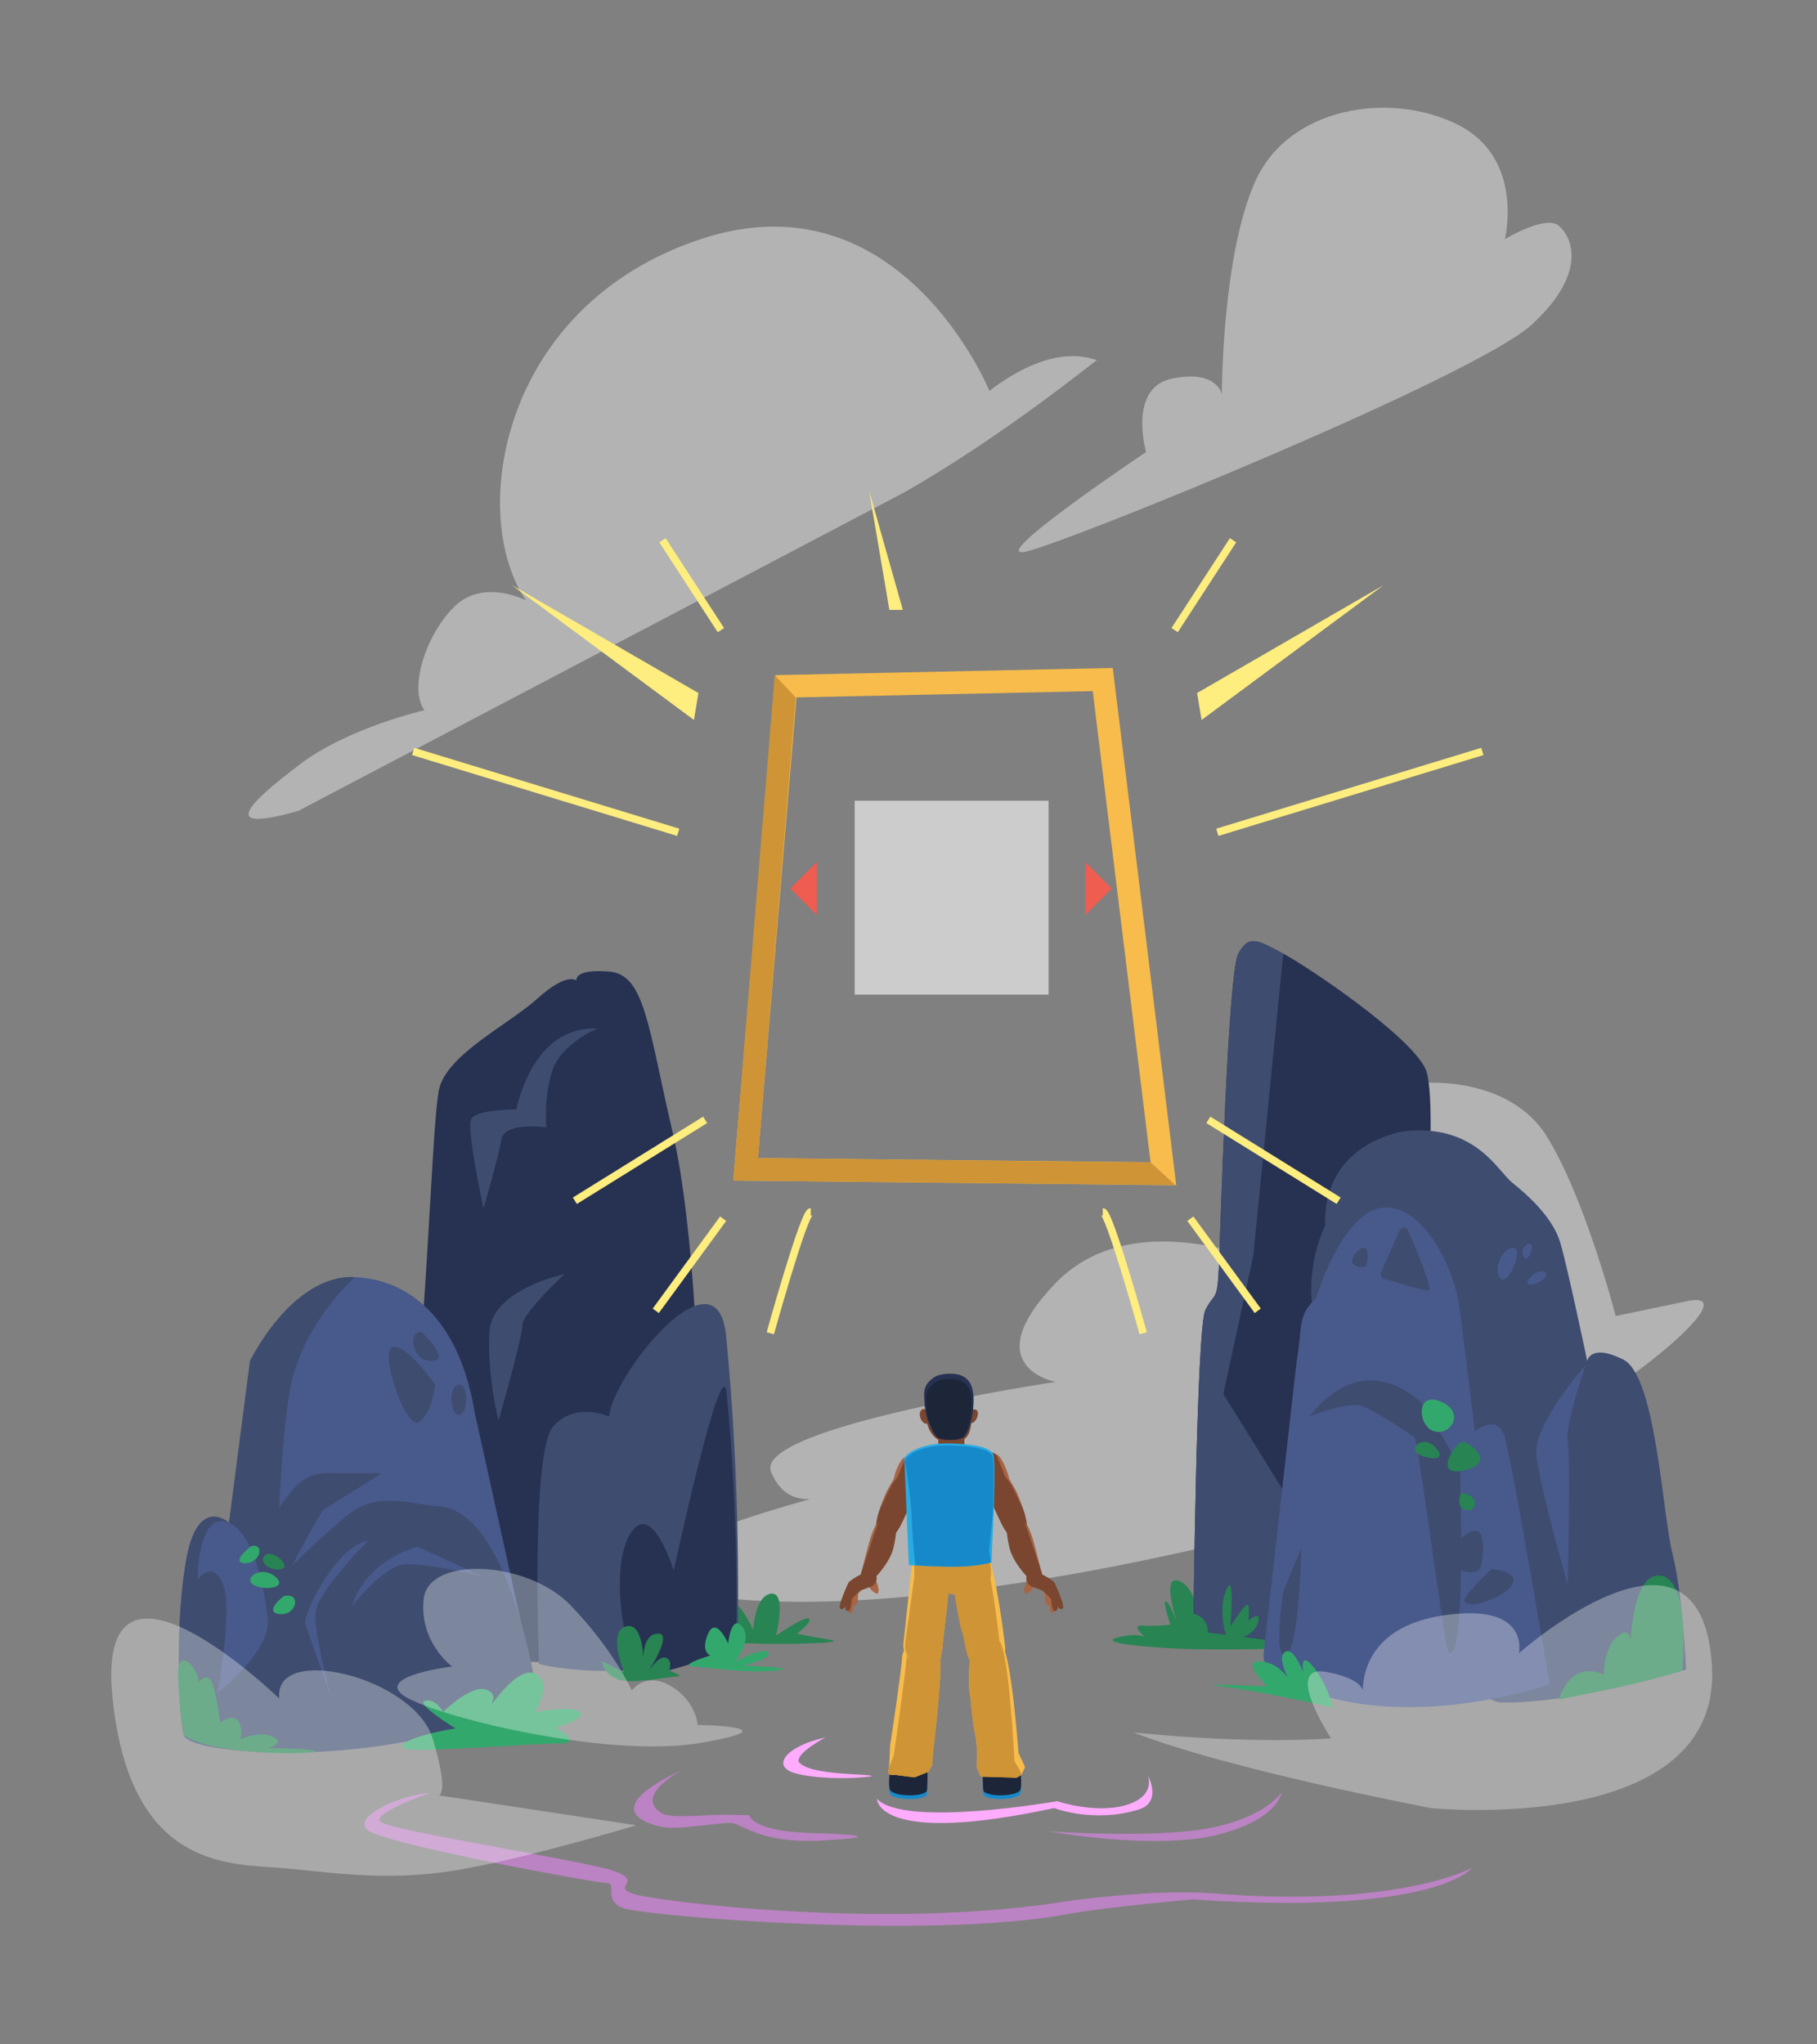 <svg xmlns="http://www.w3.org/2000/svg" xmlns:xlink="http://www.w3.org/1999/xlink" viewBox="0 0 960 1080" width="1280" height="1440" xmlns:v="https://vecta.io/nano"><rect x="0" y="0" width="960" height="1080" fill="#808080" stroke="none"/><style><![CDATA[.B{fill:#fff}.C{stroke-width:4}.D{stroke:#feed7f}.E{stroke-miterlimit:10}.F{fill:#7a462f}.G{fill:#3e4c6f}.H{fill:#288453}.I{fill:#f7bc4b}.J{fill:#ce9436}.K{fill-opacity:.4}.L{fill:#273252}.M{fill:#48598b}.N{fill:#a96443}.O{fill:#33a86d}.P{fill:#feed7f}.Q{fill:#1689cb}.R{fill:#1d2538}]]></style><defs><clipPath id="A"><path d="M0 0h960v1080H0z"/></clipPath><path id="B" d="M470.29 935.78s-1.19 9.89 0 11.87 5.93 2.77 10.68 2.77 8.31-1.19 8.7-2.37c.4-1.19.4-11.08.4-11.08s-7.12-7.52-19.78-1.19z"/><path id="C" d="M538.99 935.78s1.19 9.89 0 11.87-5.93 2.77-10.68 2.77-8.31-1.19-8.7-2.37c-.4-1.19-.4-11.08-.4-11.08s7.12-7.52 19.78-1.19z"/></defs><g clip-path="url(#A)"><g class="B K"><path d="M542.29 291.34c23.34-5.41 237.36-92.57 267.03-119.87s21.36-46.29 14.24-52.22-28.48 7.12-28.48 7.12 10.68-42.73-24.92-60.53-89.01-9.49-106.81 29.67-17.8 112.75-17.8 112.75-2.37-13.05-26.11-8.31-13.91 38.84-13.91 38.84-86.58 57.96-63.24 52.55zM157.65 428.36l319.41-167.87c52.31-29.5 103.89-71.66 102.7-70.47-1.19 1.18-20.14-11.54-57.02 16.43 0 0-47.09-115.28-152.84-80.02S247.18 272 277.88 317.2c0 0-22.51-11.94-37.99 3.43-15.48 15.38-23.88 43.83-15.61 54.54 0 0-40.38 9.36-65.37 28.27-24.98 18.9-46.4 37.82-1.26 24.92zm659.58 171.95c-20.57-33.23-74.37-34.81-107.6-17.41-33.23 17.41-33.23 87.03-33.23 87.03s-75.96-36.4-118.68 7.91c-42.73 44.31 0 52.22 0 52.22S397.9 753.8 407.39 777.53s33.23 11.08 33.23 11.08-170.9 42.73-60.13 55.38 291.16-31.65 371.87-58.55c80.7-26.9 177.23-106.02 139.25-98.11l-37.98 7.91s-15.83-61.7-36.4-94.93z"/></g><path d="M226.99 947.25s-30.07 10.29-26.11 15.03 107.6 20.57 123.43 26.11c15.82 5.54-.79 7.91 9.49 11.87 10.29 3.96 135.3 19.78 231.03 3.96 0 0 45.6-6.46 76.35-3.96 97.32 7.91 136.48-13.45 136.48-13.45s-18.59 25.32-147.56 16.62c0 0-44.39 3.81-66.86 7.91-73.58 13.45-221.54.79-233.41-3.16s-3.16-13.45-9.49-13.45-116.31-20.57-125.8-27.69c-9.49-7.13 17.42-19 32.45-19.79z" fill="#bb83c3"/><path d="M436.13 917.85s-15.03 7.91-14.24 12.66c4.75 7.91 40.88 6.33 38.51 7.91-14.51 1.85-31.38.79-40.09-1.58-13.07-3.57-5.54-14.25 15.82-18.99z" fill="#ffacff"/><g fill="#bb83c3"><path d="M553.76 967.43s54.59 3.96 84.66-1.58 38.77-18.99 38.77-18.99-1.85 14.77-35.08 22.68-88.35-2.11-88.35-2.11zm-193.58-32.18s-25.71 13.26-10.55 22.68c5.13 3.19 26.3.29 36.67.78 3.12.15 6.32.21 9.5.21 0 0 1.39 8.55 32.58 9.41 20.59.56 40.73 2.05 6.49 3.96s-42.79-9.27-48.91-9.28c-8.67-.02-28.84 4.22-37.91 1.79-35.35-9.5 12.13-29.55 12.13-29.55z"/></g><path d="M606.39 937.76s4.86 10.94-11.35 15.8-36.47-2.03-36.47-2.03-80.63 14.18-95.22-1.22c0 0-.41 25.12 93.6 4.86 0 0 20.66 8.1 44.57.81 12.89-3.92 4.87-18.22 4.87-18.22z" fill="#ffacff"/><g class="H"><path d="M634.73 860.35s-2.11-22.15-12.13-25.32.53 25.85.53 25.85-4.22-13.19-6.86-14.77 2.11 12.13 2.11 12.13-6.86 1.05-14.24.53c-7.38-.53.53 5.8.53 5.8s-4.22-2.11-14.24.53 11.08 4.75 30.59 5.8c19.52 1.05 91.25.53 71.74-3.69s-58.03-6.86-58.03-6.86zm-265.32 8.97s4.75-31.65 13.71-26.9 14.77 18.46 14.77 18.46 1.05-17.93 9.49-18.99c8.44-1.05 2.64 22.15 2.64 22.15s15.3-10.55 17.41-8.97-6.33 7.91-6.33 7.91 3.69 1.05 16.88 3.16-27.96 2.64-38.51 2.11c-10.55-.51-30.06 1.07-30.06 1.07z"/></g><path d="M369.41 745.89s-1.58-94.95-14.24-148.75-14.24-82.29-33.23-83.87-17.41 4.75-17.41 4.75-4.75-4.75-20.57 9.49-49.05 30.07-52.22 49.05c-3.16 18.99-4.75 80.7-11.08 156.66s-7.91 139.25-7.91 139.25 85.45 10.29 128.18 3.96c42.72-6.32 28.48-130.54 28.48-130.54z" class="L"/><path d="M372.92 874.53c2.64-.83 17.1-.52 17.06-3.29-.3-21.55 1.58-83.93-6.33-165.39-4.71-48.54-59.99 20.55-61.87 42.47 0 0-17.58-8.18-29.53 5.26s-7.47 125.45-7.47 125.45 39.64 10.75 88.14-4.5z" class="G"/><path d="M375.06 875.93c2.19-.69 14.16-.43 14.13-2.72-.25-17.85 1.31-69.53-5.24-137-2.44-25.13-27.99 93.55-27.99 93.55s-11.72-38.77-23.27-18.99-1.26 69.63 5.86 71.21-3.67 6.59 36.51-6.05z" class="L"/><path d="M283.96 896.22l-33.23-150.33c-7.12-43.52-30.07-69.63-63.3-71.21s-49.85 44.31-49.85 44.31l-16.62 85.45s-15.82-14.24-22.15 17.41-4.75 83.87-1.58 94.95c3.17 11.07 117.1 18.98 186.73-20.58z" class="M"/><path d="M283.96 896.22s-14.24-98.11-52.22-100.48c-13.96-.87-32.59-8.26-48.26 4.75-19.97 16.58-37.19 34.81-37.19 34.81s.79-68.04 7.12-102.07c6.33-34.02 34.02-58.55 34.02-58.55-33.23-1.58-55.38 44.31-55.38 44.31l-11.08 85.45s-15.82-14.24-22.15 17.41-4.75 83.87-1.58 94.95c3.16 11.07 117.09 18.98 186.72-20.58z" class="G"/><path d="M630.51 861.41s1.58-159.82 6.33-169.32 6.33-3.96 7.12-22.15 4.75-155.87 10.29-166.15 10.29-7.12 23.74 0 67.25 43.52 75.16 60.92c7.91 17.41-3.96 140.04-3.96 140.04l-17.41 169.32-101.27-12.66h0z" class="L"/><g class="G"><path d="M630.51 861.41s1.58-159.82 6.33-169.32 6.33-3.96 7.12-22.15 4.75-155.87 10.29-166.15 10.29-7.12 23.74 0L662.15 663.6l-15.82 72.79 85.45 137.67-101.27-12.65h0zm62.5-174.07s-2.3-19.65 7.12-39.96c-1.25-41.57 37.2-49.31 42.73-49.85 36.79-3.56 48.26 20.97 56.18 27.3 7.91 6.33 21.36 18.2 25.32 31.65s14.24 62.51 14.24 62.51 1.58-9.49 18.99-.79 20.57 80.7 26.11 102.86c5.54 22.15 7.12 60.92 7.12 60.92s-59.34 18.2-97.32 17.41c-37.98-.8-100.49-212.05-100.49-212.05z"/></g><path d="M888.84 882.37s4.75-46.29-10.68-49.85-16.62 34.42-16.62 34.42 0-8.31-7.12-2.37c-7.12 5.93-7.12 20.18-7.12 20.18-17.8-8.31-23.74 13.05-23.74 13.05s49.85-9.49 65.28-15.43z" class="H"/><g class="M"><path d="M673.24 884.57c-3.91-2.37-6.06-6.83-5.59-11.38l17.44-154.21c3.16-17.41 0-23.74 10.29-33.23 0 0 12.66-42.73 33.23-47.47 20.57-4.75 39.56 28.48 42.73 53.8l7.91 64.09s11.87-10.29 15.82 3.16c3.96 13.45 23.74 130.55 23.74 130.55s-86.87 30.19-145.57-5.31zM837.8 721.1s-11.08 31.78-9.49 40.22c1.58 8.44 0 75.96 0 75.96s-15.03-52.48-16.62-68.84c-1.58-16.35 26.11-47.34 26.11-47.34zm-45.15-56.27c-3.98 7.8 1.17 17.85 6.98 4.62s-3-12.42-6.98-4.62zm12.21-5.33c-1.73 3.58 1.37 8.63 3.8 2.52 2.44-6.11-2.08-6.09-3.8-2.52zm9.21 17.29c6.33-3.56 1.19-7.91-4.35-3.16-5.54 4.74-1.98 6.72 4.35 3.16z"/></g><g class="G"><path d="M788.35 828.97s-1.19 0-11.87 11.87 14.24 5.93 21.36-2.37c7.13-8.32-9.49-9.5-9.49-9.5zm-6.72 0c-2.37 3.56-17.8.79-15.43-7.12s9.89-13.85 14.24-13.05c4.35.78 3.56 16.61 1.19 20.17zm-59.91-160.24c-1.12 1.68-8.39.37-7.27-3.36s4.66-6.53 6.71-6.15 1.68 7.83.56 9.51zm-34.25 149.16s-.79 52.22-7.91 56.18-1.58-33.23-1.58-33.23l9.49-22.95h0zm52.01-167.91l-9.79 22.25c-.58 1.31.11 2.83 1.48 3.25 6.01 1.86 20.73 6.32 23.55 6.32 2.74 0-6.46-21.77-10.85-31.82-.83-1.91-3.54-1.91-4.39 0z"/></g><g class="M"><path d="M141.54 855.87s-3.96-44.31-20.57-51.43c-16.62-7.12-16.62 30.07-16.62 30.07s7.91-11.08 13.45 2.37-3.16 57.76-3.16 57.76 27.69-21.37 26.9-38.77zm53.01-41.94s-26.11 26.11-27.69 37.19 8.7 47.47 8.7 47.47l-14.24-40.35c-1.58-5.54 16.61-41.93 33.23-44.31z"/></g><g class="G"><path d="M201.67 778.33l-31.09 19.43s-18.34 30.65-17.96 35.16c.79 9.49 3.96 26.11 3.96 26.11s-22.15-20.57-13.45-53.01c1.87-6.99 7.91-14.84 12.88-20.42 4.22-4.74 10.3-7.41 16.65-7.38l29.01.11h0zm21.36-74.37s15.82 15.03 4.75 15.03c-11.08 0-11.87-17.41-4.75-15.03zm18.99 27.69c-5.54 1.58-3.96 16.62.79 15.82s4.75-17.4-.79-15.82zm-12.07-.08s-1.94 16.11-8.87 19.75-20.96-37.91-13.58-39.7c7.38-1.8 22.45 19.95 22.45 19.95z"/></g><path d="M185.85 848.75s15.82-20.57 26.9-22.15 42.73 6.33 42.73 6.33l-34.81-15.82c-.01-.01-26.91 6.32-34.82 31.64z" class="M"/><g class="G"><path d="M691.82 748.26s17.8-7.12 26.11-5.93c4.09.58 17.08 8.64 29.23 16.67 2.34 1.55 16.03 112.39 18.24 113.88 9.62 6.5 5.93-97.32 5.93-97.32s-17.8-33.23-21.36-35.6c-3.55-2.38-29.66-27.3-58.15 8.3zM315.6 543.34s-18.99 7.91-23.74 22.15-3.16 30.07-3.16 30.07-22.15-3.16-23.74 6.33c-1.58 9.49-9.49 36.4-9.49 36.4s-9.49-42.73-6.33-47.47c3.16-4.75 23.74-4.75 23.74-4.75s7.91-44.31 42.72-42.73zM298.2 673.1s-22.15 20.57-22.15 26.9-12.66 50.64-12.66 50.64-6.33-25.32-4.75-47.47c1.58-22.16 39.56-30.07 39.56-30.07z"/></g><g class="H"><path d="M637.89 864.57s2.11-8.44-5.8-11.6-4.75 5.27-4.75 5.27 3.17 7.91 10.55 6.33zm10.02 0s-4.75-14.24 0-24.79 2.11 19.52 2.11 19.52 7.38-11.6 8.97-11.6.53 8.44.53 8.44 6.86-5.8 5.27.53c-1.58 6.32-8.97 10.54-16.88 7.9z"/></g><path d="M375.21 874.59s-5.27-2.11-1.05-11.6 10.55 5.27 10.55 5.27 1.58-15.82 7.38-8.97c5.8 6.86-3.69 18.46-3.69 18.46s14.77-7.91 17.41-4.75-13.19 6.86-13.19 6.86 32.18 1.05 17.41 2.64-35.34-1.58-43.78-2.11c-8.45-.52 8.96-5.8 8.96-5.8z" class="O"/><path d="M326.68 887.25c-7.38-2.64-8.44-8.44-8.97-9.49s12.13 5.8 12.13 5.8-8.97-21.1.53-24.26c9.49-3.16 9.49 17.41 9.49 17.41s-.53-13.71 7.91-13.71-6.86 22.68-6.86 22.68 6.33-11.08 10.55-10.02c4.22 1.05 2.11 6.86 2.11 6.86s8.44 3.16 4.22 3.16c-4.21-.01-23.72 4.21-31.11 1.57z" class="H"/><g class="O"><path d="M704.35 902.02s-3.16-12.66-10.55-21.63c-7.38-8.97-5.27 3.16-5.27 3.16s-5.27-14.77-10.02-10.55 6.33 21.1 6.33 21.1-5.27-14.77-17.93-16.35 2.64 13.19 2.64 13.19-42.2-2.11-23.74 0c18.45 2.11 58.54 11.08 58.54 11.08zM240.7 913.1s-22.02-13.45-16.09-14.64 9.49 5.93 9.49 5.93 14.24-14.24 22.55-11.87 1.19 10.68 1.19 10.68 15.43-23.74 24.92-18.99 0 20.18 0 20.18 20.18-3.56 23.74 0-13.05 8.31-13.05 8.31 15.43 8.31 2.37 8.31c-13.05 0-68.7 4.35-79.38 3.16-10.68-1.18 1.71-7.51 24.26-11.07zm517.19-156.92c-8.7-2.37-10.29-21.36 3.16-15.82 13.46 5.53 5.54 18.19-3.16 15.82z"/></g><g class="H"><path d="M772.8 761.71c-3.65 0-16.43 18.99.91 15.03s2.74-15.03-.91-15.03zm-.67 26.91s7.91.79 7.12 6.33-11.87 3.16-7.12-6.33zm-14.24-24.53c-6.33-6.33-15.03 1.58-7.12 4.75 7.91 3.16 13.45 1.58 7.12-4.75zM97.23 916.79s-2.77-15.43-3.16-31.25 9.89-5.93 11.08 3.16c0 0 5.54-8.31 8.31 4.75 2.77 13.05 2.77 16.62 2.77 16.62s7.12-5.54 9.89-.4.79 9.1.79 9.1 10.68-4.75 17.41-1.19-2.77 5.93-2.77 5.93 20.97 0 24.92 1.58c3.95 1.59-52.23 3.17-69.24-8.3zm42.9-90.2c-3.7-3.96 1.48-9.1 8.14-2.77s-4.44 6.73-8.14 2.77z"/></g><g class="O"><path d="M133.01 836.48c-3.7-3.96 6.22-9.49 12.88-3.16s-9.18 7.12-12.88 3.16zm16.84 6.73s-11.08 8.7-1.98 9.49 11.47-11.86 1.98-9.49zm-17.01-26.51c7.52-1.19 4.35 9.49-3.56 9.1-7.92-.39 3.56-9.1 3.56-9.1z"/></g><g opacity=".8" class="B K"><path d="M368.62 911.25s-.79-12.66-14.24-20.57-20.57 2.37-20.57 2.37-9.49-21.36-32.44-45.1-75.16-26.11-77.54-3.16 15.03 35.6 15.03 35.6-39.56 4.75-26.11 15.03 106.81 34.02 157.45 25.32-1.58-9.49-1.58-9.49z"/></g><g opacity=".8" class="B K"><path d="M598.86 915.21s56.97 6.33 104.44 3.16c0 0-26.08-39.49-2.38-35.1s19.26 13.5 19.26 13.5-5.34-35.93 41.67-43.28 40.65 19.86 40.65 19.86 96.03-84.91 101.97 6.21-148.41 75.63-148.41 75.63-107.37-20.4-157.2-39.98z"/></g><g opacity=".8" class="B K"><path d="M336.18 964.26l-104.44-15.82s5.93-.01-3.16-30.07c-9.75-32.21-84.38-50.68-81-21.02 0 0-97.86-94.94-88.12-.31 8.7 84.52 54.74 87.52 83.67 89.38 26.6 1.71 57.72 8.28 98.11 1.58 35.86-5.95 94.94-23.74 94.94-23.74z"/></g><path d="M621.47 626.16l-234.06-2.52 22.35-266.98 178.16-3.79 33.55 273.29h0zm-221.02-14.38l207.44 2.23-30.55-248.91-156.52 3.33-20.37 243.35h0z" class="I"/><path d="M621.01 626.09l-233.58-2.45 21.89-266.96 11.12 11.8-20 243.3 207.52 2.31 13.05 12z" class="J"/><g fill="#ee5d4f"><path d="M417.53 469.36l13.99-13.98v27.97l-13.99-13.99zm169.85 0l-13.98-13.98v27.97l13.98-13.99z"/></g><path d="M632.48 366.11l98.51-56.97-96.13 71.21-2.38-14.24z" class="P"/><mask id="D" x="-200%" y="-200%" width="400%" height="400%"><path d="M-1920-2160h3840v4320h-3840z" class="B"/><path d="M643.16 439.69l140.05-42.72"/></mask><path mask="url(#D)" vector-effect="non-scaling-stroke" d="M643.16 439.69l140.05-42.72" class="C D E"/><mask id="E" x="-200%" y="-200%" width="400%" height="400%"><path d="M-1920-2160h3840v4320h-3840z" class="B"/><path d="M620.62 332.88l30.85-47.47"/></mask><path mask="url(#E)" vector-effect="non-scaling-stroke" d="M620.62 332.88l30.85-47.47" class="C D E"/><path d="M369.01 366.11l-98.5-56.97 96.13 71.21 2.37-14.24z" class="P"/><mask id="F" x="-200%" y="-200%" width="400%" height="400%"><path d="M-1920-2160h3840v4320h-3840z" class="B"/><path d="M358.33 439.69l-140.04-42.72"/></mask><path mask="url(#F)" vector-effect="non-scaling-stroke" d="M358.33 439.69l-140.04-42.72" class="C D E"/><mask id="G" x="-200%" y="-200%" width="400%" height="400%"><path d="M-1920-2160h3840v4320h-3840z" class="B"/><path d="M380.88 332.88l-30.86-47.47"/></mask><path mask="url(#G)" vector-effect="non-scaling-stroke" d="M380.88 332.88l-30.86-47.47" class="C D E"/><path d="M469.89 322.2l-10.68-62.9 17.8 62.9h-7.12z" class="P"/><mask id="H" x="-200%" y="-200%" width="400%" height="400%"><path d="M-1920-2160h3840v4320h-3840z" class="B"/><path d="M582.64 640.26c3.56 0 21.36 64.09 21.36 64.09"/></mask><path d="M582.64 640.26c3.56 0 21.36 64.09 21.36 64.09" fill="none" mask="url(#H)" vector-effect="non-scaling-stroke" class="C D E"/><mask id="I" x="-200%" y="-200%" width="400%" height="400%"><path d="M-1920-2160h3840v4320h-3840z" class="B"/><path d="M638.42 591.6l68.84 42.73"/></mask><path mask="url(#I)" vector-effect="non-scaling-stroke" d="M638.42 591.6l68.84 42.73" class="C D E"/><mask id="J" x="-200%" y="-200%" width="400%" height="400%"><path d="M-1920-2160h3840v4320h-3840z" class="B"/><path d="M628.92 643.82l35.6 48.66"/></mask><path mask="url(#J)" vector-effect="non-scaling-stroke" d="M628.92 643.82l35.6 48.66" class="C D E"/><mask id="K" x="-200%" y="-200%" width="400%" height="400%"><path d="M-1920-2160h3840v4320h-3840z" class="B"/><path d="M428.35 640.26c-3.56 0-21.36 64.09-21.36 64.09"/></mask><path d="M428.35 640.26c-3.56 0-21.36 64.09-21.36 64.09" fill="none" mask="url(#K)" vector-effect="non-scaling-stroke" class="C D E"/><mask id="L" x="-200%" y="-200%" width="400%" height="400%"><path d="M-1920-2160h3840v4320h-3840z" class="B"/><path d="M372.57 591.6l-68.84 42.73"/></mask><path mask="url(#L)" vector-effect="non-scaling-stroke" d="M372.57 591.6l-68.84 42.73" class="C D E"/><mask id="M" x="-200%" y="-200%" width="400%" height="400%"><path d="M-1920-2160h3840v4320h-3840z" class="B"/><path d="M382.07 643.82l-35.6 48.66"/></mask><path mask="url(#M)" vector-effect="non-scaling-stroke" d="M382.07 643.82l-35.6 48.66" class="C D E"/><path d="M517.82 768.51s3.03-3.63 8.57-.13c2.61 1.65 6.5 11.01 6.5 12.07s3.96 6.59 5.01 9.76c1.05 3.16 9.23 19.77 1.05 21.89-7.12 1.85-9.49-6.86-13.45-14.77-3.95-7.92-10.84-25.66-7.68-28.82z" class="F"/><g class="N"><path d="M531.18 780.31l-4.78-11.93c3.03.59 6.5 11.01 6.5 12.07s3.13 5.31 5.01 9.76a100.94 100.94 0 0 1 2.42 6.43c-.13.34-3.03-6.54-5.69-11.47-1.45-2.71-3.46-4.86-3.46-4.86zm13.81 50.24c-.67-.06-4.01 7.63-3.79 9.66s.68 2.71 4.29-.68c.23-.21 1.15-2.7 2.09-2.35 1.45.53 3.7 5.66 7.35 6.03 2-2.43-7.66-12.47-9.94-12.66z"/><path d="M554.29 844.2c.2 4.85.2 6.73 1.38 7.91 1.19 1.19 2.47-3.07 2.08-6.23-.4-3.17-3.66-6.53-3.46-1.68z"/><path d="M551.91 840.11c.2 4.85.2 6.73 1.38 7.91s2.47-3.07 2.08-6.23-3.65-6.53-3.46-1.68z"/></g><path d="M542.25 832.53s-6.99-7.25-8.84-14.64c-1.85-7.38-2.9-17.41 1.85-17.93s7.65 5.54 9.49 10.55c1.85 5.01 4.42 16.78 5.8 20.74s-4.6 4.71-8.3 1.28z" class="F"/><path d="M543.44 809.98c-.79-2.47-2.18-5.64-2.18-5.64s1.65 1.15 3.49 6.16c1.85 5.01 4.42 16.78 5.8 20.74s-3.94-11.37-7.11-21.26z" class="N"/><g class="F"><path d="M542.25 834.11s0 2.77 2.77 3.96 5.93 2.18 5.93 2.18l4.35 4.35s.59 6.53 1.78 6.53c2.3 0 1.58-2.57 1.58-2.57s.91 1.54 1.89 1.46 1.59.2.93-2.76-3.92-10.64-4.6-11.5c-.4-.5-4.06-3.15-6.92-4.22-2.02-.75-4.45-.33-5.54-.2-2.62.33-2.17 2.77-2.17 2.77zm-57.59-62.37s-3.16-2.51-6.2-1.91c-3.03.59-5.93 9.56-5.93 10.62s-3.96 6.59-5.01 9.76c-1.05 3.16-9.23 19.77-1.05 21.89 7.12 1.85 9.49-6.86 13.45-14.77 3.95-7.92 7.9-22.43 4.74-25.59z"/></g><g class="N"><path d="M474.24 780.31l4.22-10.48c-3.03.59-5.93 9.56-5.93 10.62s-3.13 5.31-5.01 9.76c-1.3 3.07-2.42 6.43-2.42 6.43.13.34 3.03-6.54 5.69-11.47 1.44-2.71 3.45-4.86 3.45-4.86zm-13.81 50.24c.67-.06 4.01 7.63 3.79 9.66-.23 2.03-.68 2.71-4.29-.68-.23-.21-1.15-2.7-2.09-2.35-1.45.53-3.7 5.66-7.35 6.03-2-2.43 7.66-12.47 9.94-12.66z"/><path d="M451.13 844.2c-.2 4.85-.2 6.73-1.38 7.91-1.19 1.19-2.47-3.07-2.08-6.23.4-3.17 3.66-6.53 3.46-1.68z"/><path d="M453.51 840.11c-.2 4.85-.2 6.73-1.38 7.91-1.19 1.19-2.47-3.07-2.08-6.23s3.65-6.53 3.46-1.68z"/></g><path d="M463.16 832.53s6.99-7.25 8.84-14.64c1.85-7.38 2.9-17.41-1.85-17.93s-7.65 5.54-9.49 10.55c-1.85 5.01-4.42 16.78-5.8 20.74s4.61 4.71 8.3 1.28z" class="F"/><path d="M461.98 809.98c.79-2.47 2.18-5.64 2.18-5.64s-1.65 1.15-3.49 6.16c-1.85 5.01-4.42 16.78-5.8 20.74s3.94-11.37 7.11-21.26z" class="N"/><path d="M463.16 834.11s0 2.77-2.77 3.96-5.93 2.18-5.93 2.18l-4.35 4.35s-.59 6.53-1.78 6.53c-2.3 0-1.58-2.57-1.58-2.57s-.91 1.54-1.89 1.46-1.59.2-.93-2.76 3.92-10.64 4.6-11.5c.4-.5 4.06-3.15 6.92-4.22 2.02-.75 4.45-.33 5.54-.2 2.63.33 2.17 2.77 2.17 2.77z" class="F"/><use xlink:href="#B" class="Q"/><path d="M470.29 933.8s-1.19 9.89 0 11.87 5.93 2.77 10.68 2.77 8.31-1.19 8.7-2.37c.4-1.19.4-11.08.4-11.08s-7.12-7.52-19.78-1.19z" class="R"/><use xlink:href="#C" class="Q"/><path d="M538.99 933.8s1.19 9.89 0 11.87-5.93 2.77-10.68 2.77-8.31-1.19-8.7-2.37c-.4-1.19-.4-11.08-.4-11.08s7.12-7.52 19.78-1.19z" class="R"/><path d="M487.56 863.52c-5.54-.26-10.95 8.18-10.95 12.13 0 3.96-5.8 43.65-6.2 45.63s-.2 10.22-.99 13.78 3.36 2.57 3.36 2.57l10.35 1.32 7.32-2.9 2.18-3.96.2-5.54s4.75-38.24 3.96-49.71c-.79-11.48-3.69-13.06-9.23-13.32z" class="I"/><path d="M487.56 863.52c-5.54-.26-8.57 8.18-8.57 12.13 0 3.96-6.33 49.45-6.73 51.43s-2.04 4.42-2.84 7.98c-.79 3.56 3.36 2.57 3.36 2.57l10.35 1.32 7.32-2.9 2.18-3.96.2-5.54s4.75-38.24 3.96-49.71c-.79-11.48-3.69-13.06-9.23-13.32z" class="J"/><path d="M502.59 830.02s3.96 26.11 6.07 31.38 2.24 15.56 6.73 17.41c4.48 1.85 16.75 1.05 15.69-8.7-1.05-9.76-5.54-40.88-8.7-47.47-3.17-6.6-21.11-2.11-19.79 7.38z" class="I"/><path d="M502.59 830.02s3.58 26.11 5.49 31.38 2.03 15.56 6.09 17.41 15.17 1.05 14.21-8.7c-.96-9.76-5.02-40.88-7.88-47.47-2.87-6.6-19.11-2.11-17.91 7.38z" class="J"/><path d="M481.76 826.99l-4.48 41.54c-.53 5.8 5.84 12.79 12.39 11.47s7.74-2.77 8.31-10.68 5.62-40.09 2.77-45.63-16.43-7.51-18.99 3.3z" class="I"/><g class="J"><path d="M483.87 827.38l-5.67 41.14c-.53 5.8 4.92 14.37 11.47 13.05s7.74-4.35 8.31-12.26 5.62-40.09 2.77-45.63-14.32-7.11-16.88 3.7z"/><path d="M509.45 843.41c7.12-.26 15.56-2.9 13.98-15.82s-31.65-13.98-40.35-1.05c0 0-.53 9.49 1.58 12.13"/></g><path d="M495.74 754.59v10.88l13.72-.39.25-12.86-13.97 2.37z" class="F"/><path d="M480.18 826.86l-2.37-55.65c-.4-3.36 9.63-9.1 24.26-8.7 14.64.4 20.57 2.44 22.55 5.41s-.33 46.81-.53 52.15l-.2 5.34s-7.78 2.24-19.45 2.24-24.26-.79-24.26-.79z" fill="#29abe2"/><path d="M483.6 826.87s-1.35-11.37-1.85-23.75c-.56-13.97-3.36-29.23-3.56-30.98-.39-3.31 9.47-8.95 23.86-8.56 14.4.39 20.23 2.4 22.18 5.32 1.12 1.69.84 16.79.36 30.25l-1.96 20.06.89 6.23s-7.65 2.2-19.13 2.2-20.79-.77-20.79-.77z" class="Q"/><path d="M514.99 868.14s-3.16 4.38-2.77 8.19c.4 3.81-1.19 11.3.4 20.13.55 3.1 1.05 12.6 2.64 20.01s.73 16.94.73 16.94l2.18 5.14 18.99.57 2.57-1.56 1.85-4.05-3.43-7.42s-3.76-51.71-8.9-57.56c-5.16-5.85-6.74-6.24-14.26-.39z" class="I"/><path d="M514.99 868.14s-3.16 4.38-2.77 8.19c.4 3.81-1.19 11.3.4 20.13.55 3.1 1.05 12.6 2.64 20.01s.73 16.94.73 16.94l2.18 5.14 18.99.57 2.57-1.56-.99-2.57-2.77-4.55s-2.77-57.45-7.91-63.3c-5.16-5.84-5.55-4.85-13.07 1z" class="J"/><g class="F"><path d="M490.46 746.89s-1.78-4.28-3.86-1.76c-2.08 2.53 1.29 8.49 3.66 6.63s.2-4.87.2-4.87zm21.11 1.01s-1.77 4.29 1.49 3.97c3.25-.32 5.09-6.91 2.1-7.27-3-.37-3.59 3.3-3.59 3.3z"/><path d="M513.21 746.81s.86 10.15-3.46 13.25c-4.04 2.9-10.38 2.08-13.15.99-2.79-1.09-7.12-5.54-7.12-12.46-.01-6.92 21.36-5.73 23.73-1.78z"/></g><path d="M496.66 760.13c-1.66-.35-3.23-2.37-3.97-3.94-1.4-2.95-3.59-7.01-4.11-13.24-.62-7.59-.87-10.5 3.46-14.21 1.85-1.58 3.96-2.9 9.49-3.03 8.71-.21 13.19 4.09 12.86 14.97-.36 11.92-3.71 16.72-4.29 17.74-1.5 2.66-9.2 2.6-13.44 1.71z" class="L"/><path d="M497.03 760.18c-1.53-.32-2.97-2.18-3.66-3.62-1.29-2.72-3.31-6.45-3.78-12.19-.57-6.99-.8-9.66 3.19-13.08 1.7-1.46 3.64-2.67 8.74-2.79 8.02-.19 12.14 3.76 11.84 13.78-.33 10.97-3.41 15.39-3.95 16.33-1.38 2.43-8.48 2.38-12.38 1.57z" class="R"/><path fill="#eeeeee" opacity="0.69" d="M451.566 423H554v102.434H451.566z"/></g></svg>